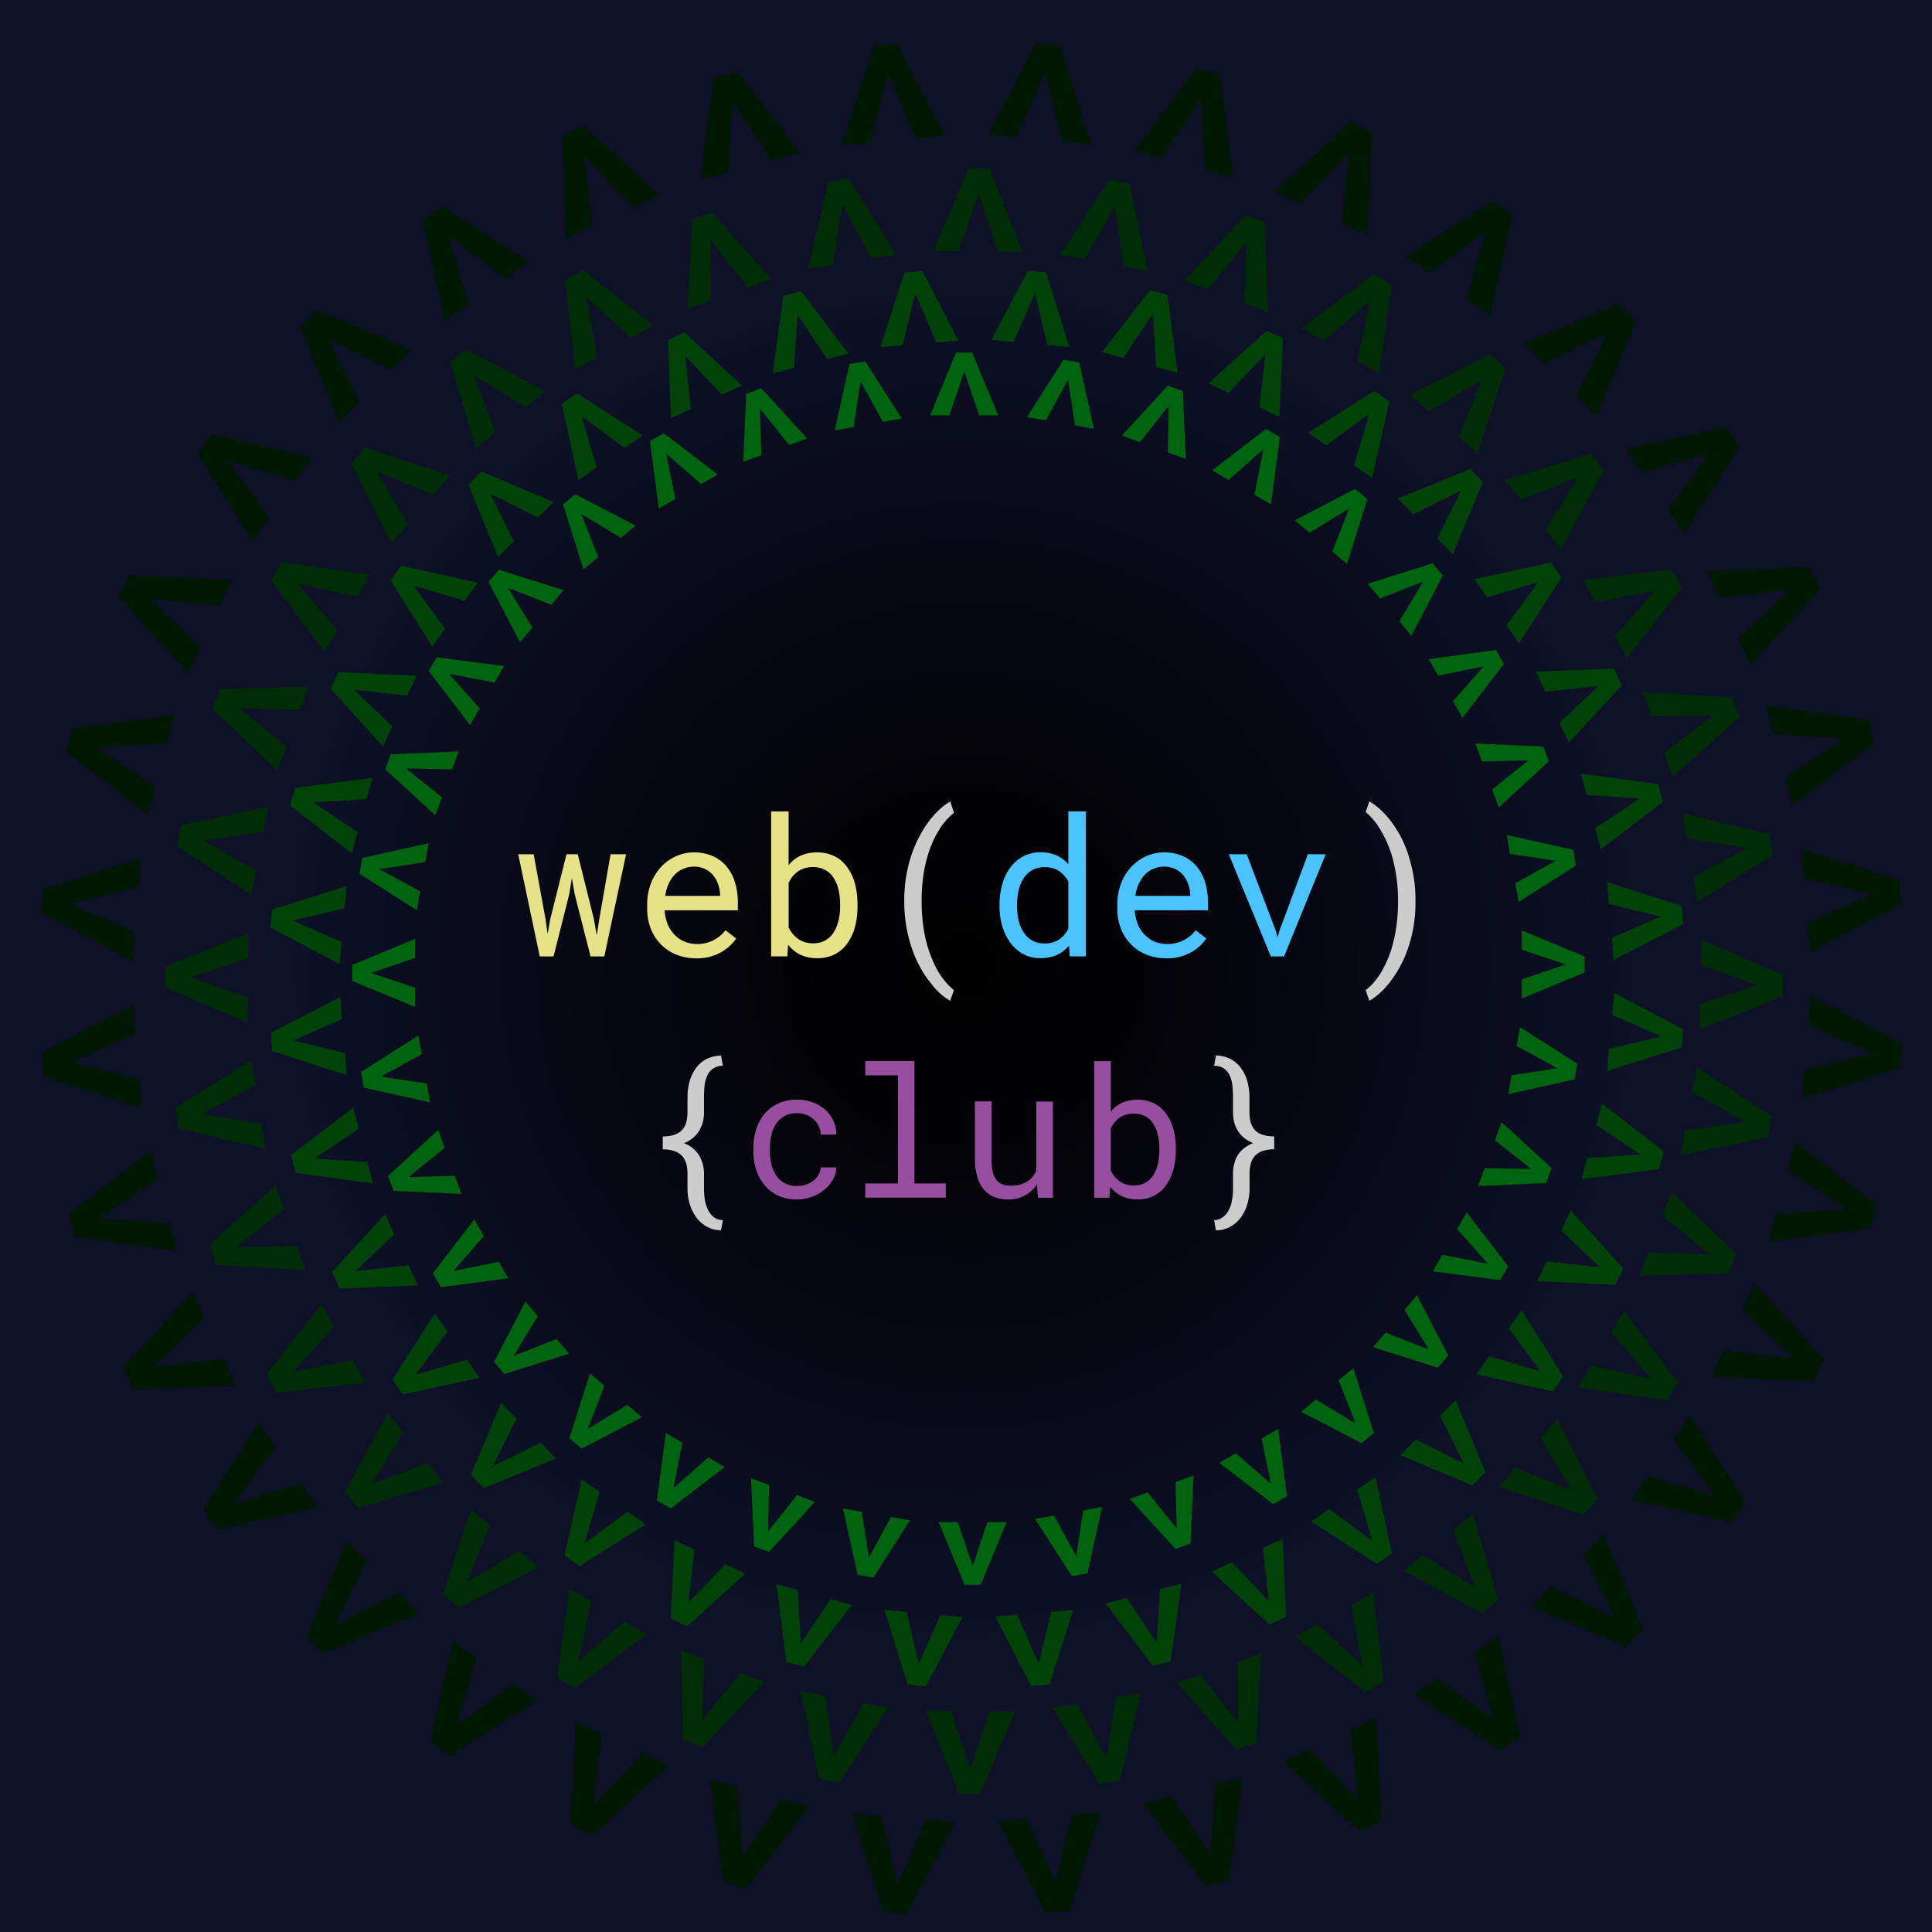 <svg xmlns="http://www.w3.org/2000/svg" xmlns:xlink="http://www.w3.org/1999/xlink" viewBox="0 0 700 700"><defs><style>.cls-1{fill:#0e1128;}.cls-2{fill:url(#radial-gradient);}.cls-3{fill:#e5e288;}.cls-4{fill:#ccc;}.cls-5{fill:#4ac3ff;}.cls-6{fill:#984ea0;}.cls-7{fill:#00630e;}.cls-8{fill:#014209;}.cls-9{fill:#002d05;}.cls-10{fill:#001902;}</style><radialGradient id="radial-gradient" cx="349" cy="350" r="250" gradientUnits="userSpaceOnUse"><stop offset="0"/><stop offset="0.35" stop-color="#04040a"/><stop offset="0.94" stop-color="#0d1025"/><stop offset="1" stop-color="#0e1128"/></radialGradient></defs><g id="Layer_1" data-name="Layer 1"><rect class="cls-1" width="700" height="700"/><circle class="cls-2" cx="349" cy="350" r="250"/><path class="cls-3" d="M187.76,309.52h5.6l4.31,23.58.75,5.3.93-5.3,5.91-23.58h4.07l5.87,23.58,1,5.81.92-5.81,4.1-23.58h5.61l-7.87,37h-5l-5.77-22.66-1-5.74-.92,5.74-5.71,22.66h-5Z"/><path class="cls-3" d="M245,345.85a16.18,16.18,0,0,1-5.59-3.73,16.84,16.84,0,0,1-3.62-5.67,19.16,19.16,0,0,1-1.3-7.14v-1.44a21.26,21.26,0,0,1,1.43-8,18.55,18.55,0,0,1,3.83-6,16.57,16.57,0,0,1,5.39-3.73,15.64,15.64,0,0,1,6.2-1.3,16.39,16.39,0,0,1,7,1.39,13.75,13.75,0,0,1,5,3.81,16.57,16.57,0,0,1,3,5.78,25.31,25.31,0,0,1,1,7.17v2.84H240.81v.24a16.34,16.34,0,0,0,1.08,4.75,11.66,11.66,0,0,0,2.31,3.62,10.75,10.75,0,0,0,3.62,2.64,11.35,11.35,0,0,0,4.68.95,12.9,12.9,0,0,0,6-1.36,13.1,13.1,0,0,0,4.37-3.63l3.86,3a16.34,16.34,0,0,1-5.52,5,17.53,17.53,0,0,1-9.07,2.17A18.7,18.7,0,0,1,245,345.85Zm2.72-31.12a9.76,9.76,0,0,0-3.08,2,12.23,12.23,0,0,0-2.31,3.34,16,16,0,0,0-1.31,4.52h19.89v-.3a11.86,11.86,0,0,0-.65-3.68,10.72,10.72,0,0,0-1.81-3.4,8.94,8.94,0,0,0-2.92-2.32,9.25,9.25,0,0,0-4.19-.89A9.38,9.38,0,0,0,247.72,314.73Z"/><path class="cls-3" d="M310.35,333.08a23.77,23.77,0,0,1-1,4.19,18.42,18.42,0,0,1-2.41,4.6,12.3,12.3,0,0,1-6.87,4.8,14.16,14.16,0,0,1-3.88.51,15.28,15.28,0,0,1-4.36-.58,11.85,11.85,0,0,1-3.53-1.67,13.67,13.67,0,0,1-1.44-1.2,12.78,12.78,0,0,1-1.3-1.43l-.31,4.2H279.4V294h6.33v19.48a12.23,12.23,0,0,1,3.79-3.18,12.62,12.62,0,0,1,3-1.09,15.9,15.9,0,0,1,3.55-.38,14.37,14.37,0,0,1,4.41.65,13.59,13.59,0,0,1,3.66,1.81,13,13,0,0,1,2.63,2.65,19.34,19.34,0,0,1,2.05,3.47,22.17,22.17,0,0,1,1.4,4.77,30.49,30.49,0,0,1,.48,5.52v.72A29.25,29.25,0,0,1,310.35,333.08Zm-6.18-8.78a19.9,19.9,0,0,0-.67-3.13,14.52,14.52,0,0,0-1.61-3.31,7.56,7.56,0,0,0-2.42-2.36,8.63,8.63,0,0,0-2.23-1,10.1,10.1,0,0,0-2.73-.34,9.91,9.91,0,0,0-3,.43,8.39,8.39,0,0,0-2.42,1.18,9.86,9.86,0,0,0-1.94,1.82,11.57,11.57,0,0,0-1.41,2.28v16.17a12.7,12.7,0,0,0,1.45,2.27,10.16,10.16,0,0,0,1.93,1.83,8.55,8.55,0,0,0,2.46,1.21,9.86,9.86,0,0,0,3,.43,9.62,9.62,0,0,0,2.87-.4,7.5,7.5,0,0,0,2.32-1.14,8.19,8.19,0,0,0,2.29-2.43,13.05,13.05,0,0,0,1.47-3.28,15.43,15.43,0,0,0,.65-2.94,24.26,24.26,0,0,0,.21-3.21v-.72A27.1,27.1,0,0,0,304.17,324.3Z"/><path class="cls-4" d="M328.4,317.11a50.21,50.21,0,0,1,2.07-8,43.42,43.42,0,0,1,3-6.7A39.5,39.5,0,0,1,337,297a30.8,30.8,0,0,1,3.73-4,21,21,0,0,1,3.58-2.63l1.34,4.17a18,18,0,0,0-2.21,2,27.47,27.47,0,0,0-2.17,2.59,36.21,36.21,0,0,0-3,5.21,38.82,38.82,0,0,0-2.39,6.55,49.43,49.43,0,0,0-1.43,7.08,61.69,61.69,0,0,0-.52,8.3v.48a62.79,62.79,0,0,0,.48,8,54.92,54.92,0,0,0,1.3,6.87,47.7,47.7,0,0,0,2,5.89,43.3,43.3,0,0,0,2.43,4.87,28.62,28.62,0,0,0,2.68,3.64,21.46,21.46,0,0,0,2.79,2.72l-1.34,3.86a21.23,21.23,0,0,1-3.6-2.61A28.54,28.54,0,0,1,337,355.9a39.57,39.57,0,0,1-3.58-5.38,41.48,41.48,0,0,1-2.95-6.72,49.42,49.42,0,0,1-2.07-8,52.68,52.68,0,0,1-.77-9.2v-.34A52.48,52.48,0,0,1,328.4,317.11Z"/><path class="cls-5" d="M363.23,320.1a17.9,17.9,0,0,1,3-6,13.59,13.59,0,0,1,4.65-3.89,13.14,13.14,0,0,1,6.12-1.41,14,14,0,0,1,5.79,1.12,12.14,12.14,0,0,1,4.29,3.22V294h6.32v52.5h-5.81l-.27-3.9A12,12,0,0,1,382.9,346a14.28,14.28,0,0,1-6,1.16,12.74,12.74,0,0,1-6.07-1.43,14,14,0,0,1-4.63-4,18.81,18.81,0,0,1-3-6,24.88,24.88,0,0,1-1.06-7.4v-.72A26.11,26.11,0,0,1,363.23,320.1Zm5.86,13.45a13.27,13.27,0,0,0,1.81,4.27,8.58,8.58,0,0,0,7.59,4,9,9,0,0,0,5.26-1.44,10.18,10.18,0,0,0,3.32-3.86V319.36a10.76,10.76,0,0,0-3.32-3.71,8.85,8.85,0,0,0-5.19-1.45,8.65,8.65,0,0,0-7.66,4,13.7,13.7,0,0,0-1.81,4.33,22,22,0,0,0-.58,5.14v.72A21.86,21.86,0,0,0,369.09,333.55Z"/><path class="cls-5" d="M415.34,345.85a16.18,16.18,0,0,1-5.59-3.73,17,17,0,0,1-3.63-5.67,19.36,19.36,0,0,1-1.29-7.14v-1.44a21.06,21.06,0,0,1,1.43-8,18.38,18.38,0,0,1,3.83-6,16.64,16.64,0,0,1,5.38-3.73,15.72,15.72,0,0,1,6.21-1.3,16.42,16.42,0,0,1,7,1.39,13.75,13.75,0,0,1,5,3.81,16.57,16.57,0,0,1,3,5.78,25.31,25.31,0,0,1,1,7.17v2.84H411.15v.24a16.34,16.34,0,0,0,1.08,4.75,11.46,11.46,0,0,0,2.3,3.62,10.79,10.79,0,0,0,3.63,2.64,11.35,11.35,0,0,0,4.68.95,12.86,12.86,0,0,0,6-1.36,13,13,0,0,0,4.38-3.63l3.86,3a16.34,16.34,0,0,1-5.52,5,17.53,17.53,0,0,1-9.07,2.17A18.7,18.7,0,0,1,415.34,345.85Zm2.71-31.12a9.72,9.72,0,0,0-3.07,2,12.23,12.23,0,0,0-2.31,3.34,15.65,15.65,0,0,0-1.32,4.52h19.9v-.3a11.86,11.86,0,0,0-.65-3.68,10.93,10.93,0,0,0-1.81-3.4,8.87,8.87,0,0,0-2.93-2.32,9.2,9.2,0,0,0-4.18-.89A9.43,9.43,0,0,0,418.05,314.73Z"/><path class="cls-5" d="M445.22,309.52h6.49l10.6,27.89.58,2.29.61-2.29,10.36-27.89h6.46l-15.07,37h-4.82Z"/><path class="cls-4" d="M512.13,335.84a51.6,51.6,0,0,1-2.07,8,44.31,44.31,0,0,1-3,6.72,42.49,42.49,0,0,1-3.54,5.38,29.9,29.9,0,0,1-3.78,4.05,21.23,21.23,0,0,1-3.6,2.61l-1.34-3.86a18.6,18.6,0,0,0,2.91-2.73,28.45,28.45,0,0,0,2.8-3.86,49.93,49.93,0,0,0,2.45-5,37.62,37.62,0,0,0,1.93-6.1,53.37,53.37,0,0,0,1.21-6.65,65.47,65.47,0,0,0,.43-7.64v-.48a56.09,56.09,0,0,0-.57-8.37,62.84,62.84,0,0,0-1.24-6.39,40.46,40.46,0,0,0-5.27-12,24.45,24.45,0,0,0-2.32-3.06,21.63,21.63,0,0,0-2.33-2.23l1.34-3.87a22.36,22.36,0,0,1,3.62,2.63,30.24,30.24,0,0,1,3.76,4,43.26,43.26,0,0,1,3.59,5.4,40.31,40.31,0,0,1,2.94,6.7,56.35,56.35,0,0,1,2,7.77,49.86,49.86,0,0,1,.8,9.42v.34A52.71,52.71,0,0,1,512.13,335.84Z"/><path class="cls-4" d="M255.82,444.28a11.92,11.92,0,0,1-3.8-3.58,16,16,0,0,1-2.19-4.75,18.89,18.89,0,0,1-.74-5.21V425.3c0-3.1-.74-5.34-2.21-6.74s-3.72-2.1-6.75-2.13v-4.67q4.55,0,6.75-2.08t2.21-6.75v-5.48a21.67,21.67,0,0,1,.69-5.33,14.66,14.66,0,0,1,2.21-4.88,11,11,0,0,1,3.7-3.37,11.74,11.74,0,0,1,5.55-1.4l.67,3.7a5.89,5.89,0,0,0-5.73,3.71,11.53,11.53,0,0,0-.91,3.61c-.12,1.33-.19,2.65-.19,4v5.48a12.71,12.71,0,0,1-1.79,6.78,11.08,11.08,0,0,1-5.52,4.44,10.87,10.87,0,0,1,5.51,4.39,13,13,0,0,1,1.8,6.76v5.44a25.23,25.23,0,0,0,.32,4,12.09,12.09,0,0,0,1.13,3.56,7.42,7.42,0,0,0,2.08,2.65,5.48,5.48,0,0,0,3.3,1.09l-.67,3.71A11.24,11.24,0,0,1,255.82,444.28Z"/><path class="cls-6" d="M291.94,429.23a9.2,9.2,0,0,0,2.72-1.45,7.14,7.14,0,0,0,1.92-2.15,5.48,5.48,0,0,0,.76-2.69H303a9.31,9.31,0,0,1-1.21,4.44,12.81,12.81,0,0,1-3.14,3.69,16.06,16.06,0,0,1-4.51,2.56,15.18,15.18,0,0,1-5.32.95,15.85,15.85,0,0,1-6.93-1.42,14.11,14.11,0,0,1-4.93-3.83,16.27,16.27,0,0,1-3-5.53,21.92,21.92,0,0,1-1-6.62v-1.36a21.89,21.89,0,0,1,1-6.6,16.5,16.5,0,0,1,3-5.58,14.15,14.15,0,0,1,4.93-3.8,15.85,15.85,0,0,1,6.93-1.42,16.07,16.07,0,0,1,5.69,1,14.52,14.52,0,0,1,4.49,2.66,12.19,12.19,0,0,1,2.93,4,11.76,11.76,0,0,1,1.07,5h-5.64a7.27,7.27,0,0,0-.69-3,8.19,8.19,0,0,0-1.79-2.46,8.4,8.4,0,0,0-2.69-1.68,9.17,9.17,0,0,0-3.37-.61,8.66,8.66,0,0,0-7.7,4,12.3,12.3,0,0,0-1.66,4,20,20,0,0,0-.5,4.48v1.36a20.27,20.27,0,0,0,.5,4.52,11.9,11.9,0,0,0,1.66,4,8.65,8.65,0,0,0,3,2.91,9.12,9.12,0,0,0,4.69,1.11A9.88,9.88,0,0,0,291.94,429.23Z"/><path class="cls-6" d="M331.31,384.43v44.35h11.38v5.15h-29.2v-5.15h11.86V389.62H313.49v-5.19Z"/><path class="cls-6" d="M375.71,429.13a12,12,0,0,1-10.38,5.45,13.73,13.73,0,0,1-5-.86,9.42,9.42,0,0,1-3.8-2.65,12.5,12.5,0,0,1-2.43-4.6,22.87,22.87,0,0,1-.86-6.68V399.06h6v20.79a20,20,0,0,0,.46,4.71,7.33,7.33,0,0,0,1.35,3,4.8,4.8,0,0,0,2.21,1.58,9.21,9.21,0,0,0,3,.45,12.37,12.37,0,0,0,3.58-.47,9,9,0,0,0,2.74-1.3,7.67,7.67,0,0,0,1.69-1.63,10.19,10.19,0,0,0,1.21-2.08v-25h6v34.87h-5.41Z"/><path class="cls-6" d="M425.67,421.29a22.26,22.26,0,0,1-1,3.94,17.35,17.35,0,0,1-2.27,4.34,12.54,12.54,0,0,1-3.37,3.17,12.41,12.41,0,0,1-3.11,1.35,13,13,0,0,1-3.66.49,14.34,14.34,0,0,1-4.11-.55,11.25,11.25,0,0,1-3.33-1.58,12.16,12.16,0,0,1-1.36-1.13,11.34,11.34,0,0,1-1.22-1.35l-.29,4h-5.48v-49.5h6V402.8a12.49,12.49,0,0,1,1.64-1.69,11.33,11.33,0,0,1,1.94-1.3,11.47,11.47,0,0,1,2.83-1,15.47,15.47,0,0,1,3.36-.35,13.38,13.38,0,0,1,4.15.61,12.64,12.64,0,0,1,3.45,1.71,12,12,0,0,1,2.48,2.5,18.69,18.69,0,0,1,1.94,3.27,20.88,20.88,0,0,1,1.32,4.49,29,29,0,0,1,.45,5.21v.68A27.34,27.34,0,0,1,425.67,421.29ZM419.84,413a19,19,0,0,0-.63-2.95,13.48,13.48,0,0,0-1.52-3.12,7,7,0,0,0-2.28-2.23,8.64,8.64,0,0,0-2.1-.9,9.8,9.8,0,0,0-2.58-.32,9.4,9.4,0,0,0-2.83.4,8.26,8.26,0,0,0-2.29,1.11,9.06,9.06,0,0,0-1.82,1.73,10.7,10.7,0,0,0-1.34,2.14V424.1a11.9,11.9,0,0,0,1.37,2.15,9.28,9.28,0,0,0,1.82,1.72,8,8,0,0,0,2.32,1.15,9.79,9.79,0,0,0,2.84.4,9.13,9.13,0,0,0,2.7-.37,7.4,7.4,0,0,0,2.2-1.08,7.88,7.88,0,0,0,2.16-2.29,12.41,12.41,0,0,0,1.38-3.09,15.59,15.59,0,0,0,.61-2.77,23.25,23.25,0,0,0,.2-3v-.68A24,24,0,0,0,419.84,413Z"/><path class="cls-4" d="M443.16,440.93a7.66,7.66,0,0,0,2.13-2.65,12.69,12.69,0,0,0,1.11-3.56,23.08,23.08,0,0,0,.34-4V425.3a14,14,0,0,1,.76-4.71,9.82,9.82,0,0,1,2.33-3.74,11.29,11.29,0,0,1,1.89-1.51,14.22,14.22,0,0,1,2.3-1.19,13.93,13.93,0,0,1-2.37-1.23,10.64,10.64,0,0,1-4.17-5.33,14.27,14.27,0,0,1-.74-4.66v-5.48a37.81,37.81,0,0,0-.21-4,12.41,12.41,0,0,0-.89-3.61,6.68,6.68,0,0,0-2.06-2.61,6.23,6.23,0,0,0-3.67-1.1l.64-3.7a11.73,11.73,0,0,1,5.37,1.32,11.29,11.29,0,0,1,3.69,3.19,14.74,14.74,0,0,1,2.37,5,21.78,21.78,0,0,1,.72,5.48v5.48a14.32,14.32,0,0,0,.37,3.4,7.8,7.8,0,0,0,1.11,2.53,6.07,6.07,0,0,0,2.95,2.21,13.24,13.24,0,0,0,4.53.69v4.67a14.51,14.51,0,0,0-4,.57,6.5,6.5,0,0,0-2.82,1.66,6.69,6.69,0,0,0-1.58,2.74,12.83,12.83,0,0,0-.52,3.9v5.44A19.63,19.63,0,0,1,452,436a15.42,15.42,0,0,1-2.19,4.78,12.64,12.64,0,0,1-3.8,3.55,10.77,10.77,0,0,1-5.45,1.45l-.67-3.71A5.49,5.49,0,0,0,443.16,440.93Z"/></g><g id="Layer_4" data-name="Layer 4"><path class="cls-7" d="M350,136.4l-.64-1.75-.62,1.75L344,150.49h-7l9.44-22.76h5.78l9.44,22.76h-6.95Z"/><path class="cls-7" d="M312.71,139.81l-.93-1.61-.31,1.83-2.18,14.7-6.87,1.21,5.35-24.05,5.69-1,13.25,20.77-6.84,1.21Z"/><path class="cls-7" d="M276.63,149.65l-1.21-1.42,0,1.85.4,14.85-6.55,2.38,1.09-24.61,5.43-2,16.65,18.16-6.52,2.37Z"/><path class="cls-7" d="M242.79,165.6l-1.43-1.19.34,1.82,3,14.55-6,3.49-3.21-24.43,5-2.89,19.55,15-6,3.47Z"/><path class="cls-7" d="M212.24,187.18l-1.61-.92.65,1.73,5.45,13.82-5.34,4.48L204,182.79l4.43-3.72,21.85,11.37L225,194.9Z"/><path class="cls-7" d="M185.91,213.74l-1.76-.63.95,1.6,7.77,12.66-4.48,5.34L177,210.85l3.72-4.43,23.5,7.4-4.47,5.32Z"/><path class="cls-7" d="M164.58,244.47l-1.83-.31,1.2,1.4,9.85,11.12-3.48,6-15-19.55,2.89-5,24.43,3.21-3.48,6Z"/><path class="cls-7" d="M148.92,278.44h-1.87l1.44,1.17,11.63,9.24-2.39,6.55-18.15-16.65,2-5.43,24.61-1.09-2.38,6.53Z"/><path class="cls-7" d="M139.39,314.61l-1.83.33,1.61.91,13.06,7.08L151,329.79l-20.77-13.24,1-5.7,24.05-5.34-1.21,6.84Z"/><path class="cls-7" d="M136.29,351.89l-1.75.64,1.75.62,14.09,4.7v7l-22.76-9.44V349.6l22.76-9.44v6.94Z"/><path class="cls-7" d="M139.7,389.13l-1.61.94,1.83.31,14.69,2.18,1.21,6.86-24-5.34-1-5.69,20.77-13.25,1.21,6.84Z"/><path class="cls-7" d="M149.54,425.22l-1.43,1.21,1.86,0,14.85-.4,2.38,6.55-24.61-1.09-2-5.43,18.16-16.65,2.37,6.52Z"/><path class="cls-7" d="M165.49,459.06l-1.19,1.43,1.82-.34,14.55-3,3.49,6-24.43,3.21-2.89-5,15-19.55,3.47,6Z"/><path class="cls-7" d="M187.07,489.61l-.92,1.61,1.73-.65,13.82-5.45,4.48,5.34-23.5,7.39L179,493.42l11.37-21.85,4.46,5.32Z"/><path class="cls-7" d="M213.63,515.94,213,517.7l1.6-1L227.26,509l5.34,4.48-21.86,11.37-4.43-3.72,7.4-23.5,5.32,4.47Z"/><path class="cls-7" d="M244.36,537.27l-.31,1.83,1.4-1.2,11.12-9.85,6,3.48-19.55,15-5-2.89,3.2-24.43,6,3.47Z"/><path class="cls-7" d="M278.33,552.93v1.86l1.17-1.43,9.24-11.63,6.55,2.39-16.65,18.15-5.43-2-1.09-24.61,6.53,2.38Z"/><path class="cls-7" d="M314.5,562.46l.33,1.83.91-1.61,7.08-13.06,6.86,1.21L316.44,571.6l-5.7-1-5.34-24.05,6.84,1.2Z"/><path class="cls-7" d="M351.78,565.56l.64,1.75.62-1.75,4.7-14.09h7l-9.44,22.76h-5.78l-9.44-22.76H347Z"/><path class="cls-7" d="M389,562.14l.94,1.62.31-1.83,2.18-14.7,6.86-1.21L394,570.07l-5.69,1L375,550.31l6.84-1.21Z"/><path class="cls-7" d="M425.11,552.31l1.21,1.42,0-1.85L425.9,537l6.55-2.38-1.09,24.61-5.43,2-16.65-18.16,6.52-2.37Z"/><path class="cls-7" d="M459,536.36l1.43,1.19-.34-1.82-3-14.55,6-3.49,3.21,24.43-5,2.89-19.55-15,6-3.47Z"/><path class="cls-7" d="M489.5,514.78l1.61.92-.65-1.73L485,500.15l5.34-4.48,7.39,23.5-4.43,3.71-21.85-11.36,5.32-4.46Z"/><path class="cls-7" d="M515.83,488.22l1.75.63-.94-1.6-7.77-12.66,4.48-5.34,11.37,21.86L521,495.54l-23.5-7.4,4.47-5.32Z"/><path class="cls-7" d="M537.16,457.49l1.83.31-1.2-1.41-9.85-11.11,3.48-6,15,19.55-2.89,5-24.43-3.21,3.47-6Z"/><path class="cls-7" d="M552.82,423.52h1.86l-1.43-1.17-11.63-9.25,2.38-6.54,18.16,16.65-2,5.43-24.61,1.09,2.38-6.53Z"/><path class="cls-7" d="M562.35,387.35l1.83-.33-1.61-.91L549.51,379l1.21-6.86,20.77,13.24-1,5.7-24,5.34,1.2-6.84Z"/><path class="cls-7" d="M565.45,350.07l1.75-.64-1.75-.62-14.09-4.7v-7l22.76,9.44v5.78l-22.76,9.44v-6.95Z"/><path class="cls-7" d="M562,312.82l1.61-.93-1.82-.31-14.7-2.18-1.21-6.86L570,307.88l1,5.69-20.77,13.25L549,320Z"/><path class="cls-7" d="M552.2,276.74l1.42-1.21-1.85,0-14.85.4-2.38-6.55,24.61,1.09,2,5.43L543,292.57l-2.37-6.52Z"/><path class="cls-7" d="M536.25,242.9l1.19-1.43-1.82.34-14.55,3-3.49-6L542,235.54l2.9,5-15,19.55-3.47-6Z"/><path class="cls-7" d="M514.67,212.35l.92-1.61-1.73.65L500,216.84l-4.48-5.34,23.5-7.39,3.71,4.43-11.36,21.85L507,225.07Z"/><path class="cls-7" d="M488.11,186l.63-1.76-1.6,1L474.48,193l-5.34-4.48L491,177.13l4.43,3.72-7.4,23.5-5.32-4.47Z"/><path class="cls-7" d="M457.37,164.69l.32-1.83-1.41,1.2-11.12,9.85-6-3.48,19.55-15,5,2.89-3.21,24.43-6-3.48Z"/><path class="cls-7" d="M423.41,149v-1.87l-1.18,1.44L413,160.23l-6.54-2.39,16.65-18.15,5.43,2,1.09,24.61-6.53-2.38Z"/><path class="cls-7" d="M387.24,139.5l-.33-1.83-.91,1.61-7.08,13.06-6.86-1.21,13.24-20.77,5.7,1,5.34,24-6.84-1.2Z"/><path class="cls-8" d="M375.52,108.37,375,106.3l-.89,1.94L367.2,123.9l-8-.73,13.2-25.1,6.62.61,8.4,27.08L379.5,125Z"/><path class="cls-8" d="M332.53,108.38l-.91-1.95-.54,2.07L327,125.11l-8,.67,8.65-27,6.62-.56,13,25.21-8,.67Z"/><path class="cls-8" d="M290.19,115.86,289,114.1l-.17,2.13-1.11,17.07-7.74,2,3.83-28.1,6.43-1.7,17.14,22.57-7.71,2Z"/><path class="cls-8" d="M249.79,130.59l-1.51-1.51.2,2.12,1.86,17-7.27,3.36L242,123.22l6-2.79,20.8,19.24L261.56,143Z"/><path class="cls-8" d="M212.56,152.13l-1.76-1.23.57,2.06,4.78,16.42L209.57,174l-6-27.72,5.46-3.79,23.82,15.32-6.56,4.56Z"/><path class="cls-8" d="M179.62,179.82l-1.94-.9.91,1.93,7.56,15.33-5.69,5.65-10.71-26.26,4.73-4.69,26.11,11-5.67,5.63Z"/><path class="cls-8" d="M152,212.82l-2.07-.56,1.23,1.75,10.1,13.78-4.62,6.56-15.09-24,3.83-5.44L173,211.16l-4.61,6.52Z"/><path class="cls-8" d="M130.47,250.13l-2.13-.19,1.52,1.5,12.33,11.82-3.41,7.25-19-21,2.84-6,28.28,1.34-3.41,7.23Z"/><path class="cls-8" d="M115.76,290.6l-2.13.19,1.75,1.21,14.2,9.49-2.11,7.74L105.1,291.87l1.75-6.43,28.08-3.6-2.1,7.71Z"/><path class="cls-8" d="M108.28,333l-2.06.55,1.93.9,15.63,6.87-.73,8L98,336.12l.61-6.63,27-8.43-.73,8Z"/><path class="cls-8" d="M108.27,376.09l-1.94.91,2.06.54,16.59,4,.66,8-27-8.66-.55-6.63,25.17-13,.66,8Z"/><path class="cls-8" d="M115.73,418.51,114,419.74l2.12.17,17,1.11,2,7.76-28-3.83-1.69-6.44L128,401.32l2,7.73Z"/><path class="cls-8" d="M130.42,459l-1.52,1.52,2.12-.2,17-1.87,3.35,7.28-28.28,1.11-2.79-6.05,19.21-20.84,3.34,7.26Z"/><path class="cls-8" d="M151.9,496.28,150.67,498l2.06-.56,16.38-4.8,4.57,6.59-27.67,6-3.79-5.47,15.31-23.87,4.55,6.57Z"/><path class="cls-8" d="M179.52,529.28l-.9,1.94,1.92-.91,15.31-7.58,5.64,5.7-26.21,10.73-4.68-4.73,10.94-26.16,5.62,5.67Z"/><path class="cls-8" d="M212.45,557l-.56,2.07,1.74-1.23,13.76-10.13,6.54,4.63-24,15.13-5.43-3.84,6.24-27.67,6.52,4.61Z"/><path class="cls-8" d="M249.67,578.49l-.19,2.14,1.5-1.52,11.8-12.36,7.24,3.42-21,19.07-6-2.84,1.35-28.34,7.22,3.41Z"/><path class="cls-8" d="M290.06,593.22l.19,2.14,1.21-1.76,9.48-14.23,7.72,2.11-17.34,22.43-6.42-1.75L281.32,574l7.7,2.1Z"/><path class="cls-8" d="M332.4,600.7l.55,2.07.89-1.94,6.87-15.66,8,.73L335.48,611l-6.62-.61-8.4-27.08,8,.73Z"/><path class="cls-8" d="M375.38,600.69l.91,1.95.54-2.07L380.88,584l8-.66-8.65,27-6.62.55-13-25.2,7.95-.67Z"/><path class="cls-8" d="M417.72,593.21,419,595l.17-2.13,1.11-17.07,7.74-2-3.83,28.1-6.43,1.7L400.57,581l7.71-2Z"/><path class="cls-8" d="M458.12,578.47l1.51,1.52-.2-2.12-1.86-17,7.27-3.36,1.1,28.35-6,2.79L439.1,569.4l7.25-3.35Z"/><path class="cls-8" d="M495.35,556.93l1.76,1.24-.57-2.06-4.78-16.42,6.58-4.58,6,27.72-5.46,3.8L475.05,551.3l6.56-4.55Z"/><path class="cls-8" d="M528.29,529.24l1.94.91-.91-1.93-7.56-15.33,5.69-5.65,10.71,26.25-4.73,4.69-26.11-10.95L513,521.6Z"/><path class="cls-8" d="M555.93,496.25l2.07.55-1.23-1.74-10.1-13.78,4.62-6.56,15.09,24-3.83,5.44-27.62-6.24,4.61-6.53Z"/><path class="cls-8" d="M577.44,458.94l2.13.19-1.52-1.5-12.33-11.82,3.41-7.26,19,21-2.84,6L557,464.24l3.41-7.23Z"/><path class="cls-8" d="M592.15,418.47l2.13-.19-1.75-1.21-14.2-9.5,2.11-7.74,22.37,17.37-1.75,6.43L573,427.23l2.1-7.72Z"/><path class="cls-8" d="M599.63,376.05l2.06-.56-1.93-.89-15.63-6.87.73-8,25,13.21-.61,6.63-27,8.43.73-8Z"/><path class="cls-8" d="M599.64,333l1.94-.9-2.06-.54-16.59-4-.66-8,27,8.65.55,6.64-25.17,13-.65-8Z"/><path class="cls-8" d="M592.18,290.56l1.76-1.23-2.12-.18-17-1.1-2-7.76,28,3.83,1.69,6.44L580,307.75l-2-7.73Z"/><path class="cls-8" d="M577.49,250.08l1.52-1.51-2.12.2-17,1.87-3.35-7.28,28.28-1.11,2.79,6.05-19.21,20.84-3.34-7.26Z"/><path class="cls-8" d="M556,212.78l1.23-1.75-2.06.56-16.38,4.8-4.57-6.59,27.67-6,3.79,5.47-15.31,23.86-4.55-6.56Z"/><path class="cls-8" d="M528.39,179.79l.9-1.94-1.92.91-15.31,7.58-5.64-5.7,26.21-10.73,4.68,4.73L526.37,200.8l-5.62-5.68Z"/><path class="cls-8" d="M495.46,152.11,496,150l-1.74,1.23L480.52,161.4,474,156.77l23.95-15.14,5.43,3.85-6.24,27.67-6.52-4.61Z"/><path class="cls-8" d="M458.24,130.57l.19-2.13-1.5,1.52-11.8,12.36-7.24-3.42,21-19.07,6,2.84L463.52,151l-7.22-3.41Z"/><path class="cls-8" d="M417.85,115.85l-.19-2.14-1.21,1.76L407,129.7l-7.72-2.11,17.34-22.43,6.42,1.75,3.58,28.14-7.7-2.1Z"/><path class="cls-9" d="M306.45,76.39l-1.2-2.14-.43,2.41L301.71,96l-9,1.49,7.41-31.63,7.5-1.23,17,27.6-9,1.48Z"/><path class="cls-9" d="M258.94,88.78l-1.56-1.89v2.44l.27,19.59L249,112l1.83-32.44L258,77l21.54,24.21-8.6,3Z"/><path class="cls-9" d="M214.28,109.28l-1.86-1.6.42,2.41,3.65,19.25-8,4.49-3.8-32.26,6.62-3.73,25.4,20.08-8,4.48Z"/><path class="cls-9" d="M173.84,137.26,171.73,136l.83,2.3,6.92,18.31-7.08,5.82-9.31-31.11L169,126.5l28.49,15.34-7,5.8Z"/><path class="cls-9" d="M138.84,171.86l-2.29-.86,1.21,2.12,10,16.82-6,7-14.54-29,5-5.79,30.7,10.14-5.94,6.94Z"/><path class="cls-9" d="M110.34,212.05l-2.4-.45,1.56,1.88,12.74,14.82-4.68,7.9-19.33-26,3.87-6.56,32,4.62-4.66,7.87Z"/><path class="cls-9" d="M89.22,256.6l-2.44,0,1.86,1.58,15.1,12.37-3.23,8.6L77,256.87l2.68-7.14,32.31-1-3.22,8.56Z"/><path class="cls-9" d="M76.12,304.15l-2.41.4,2.1,1.23,17,9.55-1.7,9-27-17.8,1.42-7.5,31.64-6.66-1.7,9Z"/><path class="cls-9" d="M71.43,353.26l-2.31.82,2.29.84,18.4,6.43-.11,9.19L60,357.73l.1-7.63,30-12.08L90,347.18Z"/><path class="cls-9" d="M75.29,402.44l-2.13,1.21,2.4.43L94.8,407.2l1.47,9.07-31.46-7.43-1.22-7.53,27.47-17.14,1.47,9Z"/><path class="cls-9" d="M87.59,450.19l-1.88,1.56h2.43l19.49-.29,3,8.68-32.28-1.83-2.5-7.2L100,429.45l3,8.65Z"/><path class="cls-9" d="M108,495.07l-1.59,1.87,2.4-.42,19.14-3.69,4.47,8-32.1,3.83L96.57,498l20-25.54,4.46,8Z"/><path class="cls-9" d="M135.77,535.7l-1.24,2.12,2.29-.83L155,530l5.78,7.11-30.95,9.38-4.8-5.9L140.34,512l5.77,7.08Z"/><path class="cls-9" d="M170.18,570.86l-.86,2.3,2.11-1.21,16.75-10.05,6.92,6-28.86,14.63-5.75-5,10.1-30.87,6.9,6Z"/><path class="cls-9" d="M210.15,599.48l-.45,2.41,1.87-1.56,14.75-12.81,7.86,4.69-25.9,19.45-6.52-3.89,4.61-32.16,7.83,4.67Z"/><path class="cls-9" d="M254.46,620.68l0,2.46,1.57-1.87,12.32-15.19,8.55,3.25L254.72,633l-7.1-2.69-1-32.48,8.52,3.24Z"/><path class="cls-9" d="M301.76,633.83l.4,2.42,1.22-2.11L312.89,617l9,1.7-17.72,27.18-7.46-1.41-6.61-31.8,8.95,1.7Z"/><path class="cls-9" d="M350.62,638.52l.81,2.31.84-2.29L358.68,620l9.14.11L355.06,650l-7.59-.09-12-30.16,9.11.11Z"/><path class="cls-9" d="M399.55,634.61l1.2,2.14.43-2.41L404.29,615l9-1.49-7.41,31.63-7.5,1.23-17-27.6,9-1.48Z"/><path class="cls-9" d="M447.06,622.22l1.56,1.89v-2.44l-.27-19.59,8.63-3-1.83,32.44L448,634l-21.54-24.21,8.6-3Z"/><path class="cls-9" d="M491.72,601.72l1.86,1.6-.42-2.41-3.65-19.25,8-4.49,3.8,32.26-6.62,3.73-25.4-20.08,7.95-4.48Z"/><path class="cls-9" d="M532.16,573.74l2.11,1.25-.83-2.3-6.92-18.31,7.08-5.82,9.31,31.11L537,584.5l-28.49-15.34,7.05-5.8Z"/><path class="cls-9" d="M567.16,539.14l2.29.86-1.21-2.12-10-16.82,6-7,14.54,29-4.95,5.79-30.7-10.14,5.94-6.94Z"/><path class="cls-9" d="M595.66,499l2.4.45-1.56-1.88L583.76,482.7l4.68-7.9,19.33,26-3.87,6.56-32-4.62,4.66-7.87Z"/><path class="cls-9" d="M616.78,454.4l2.44,0-1.86-1.58-15.1-12.37,3.23-8.6L629,454.13l-2.68,7.14-32.31,1,3.22-8.56Z"/><path class="cls-9" d="M629.88,406.85l2.41-.4-2.1-1.23-17-9.55,1.7-9,27,17.8-1.42,7.5-31.64,6.66,1.7-9Z"/><path class="cls-9" d="M634.57,357.74l2.31-.82-2.29-.84-18.4-6.43.11-9.19L646,353.27l-.1,7.63-30,12.08.12-9.16Z"/><path class="cls-9" d="M630.71,308.56l2.13-1.21-2.4-.43L611.2,303.8l-1.47-9.07,31.46,7.43,1.22,7.53-27.47,17.14-1.47-9Z"/><path class="cls-9" d="M618.41,260.81l1.88-1.56h-2.43l-19.49.29-3-8.68,32.28,1.83,2.5,7.2L606,281.55l-3-8.65Z"/><path class="cls-9" d="M598,215.93l1.59-1.87-2.4.42-19.14,3.69-4.47-8,32.1-3.83,3.71,6.65-20,25.54-4.46-8Z"/><path class="cls-9" d="M570.23,175.3l1.24-2.12-2.29.83L551,181l-5.78-7.11,31-9.38,4.8,5.9L565.66,199,559.89,192Z"/><path class="cls-9" d="M535.82,140.14l.86-2.3-2.11,1.21-16.75,10-6.92-6,28.86-14.63,5.75,5-10.1,30.87-6.9-6Z"/><path class="cls-9" d="M495.85,111.52l.45-2.41-1.87,1.56-14.75,12.81-7.86-4.69,25.9-19.45,6.52,3.89-4.61,32.16-7.83-4.67Z"/><path class="cls-9" d="M451.54,90.32l0-2.46L450,89.73l-12.32,15.19-8.55-3.25L451.28,78l7.1,2.69,1,32.48-8.52-3.24Z"/><path class="cls-9" d="M404.24,77.17l-.4-2.42-1.22,2.11L393.11,94l-9-1.7,17.72-27.18,7.46,1.41,6.61,31.8L407,96.6Z"/><path class="cls-9" d="M355.38,72.48l-.81-2.31-.84,2.29L347.32,91l-9.14-.11L350.94,61l7.59.09,12,30.16-9.11-.11Z"/><path class="cls-10" d="M267.08,39.32,265.46,37l-.22,2.81-1.39,22.56-10.19,2.72L258.59,28l8.47-2.27,22.66,29.77-10.15,2.72Z"/><path class="cls-10" d="M213.93,58.9l-2-2,.27,2.81,2.52,22.46-9.56,4.46-1.55-37.45,7.94-3.7L239,70.84l-9.53,4.45Z"/><path class="cls-10" d="M165,87.47l-2.31-1.62.75,2.72,6.36,21.68-8.65,6.06-8-36.61,7.19-5,31.42,20.19-8.62,6Z"/><path class="cls-10" d="M121.69,124.15l-2.55-1.2,1.2,2.55,10,20.24-7.47,7.48-14.2-34.66,6.2-6.21,34.43,14.4-7.44,7.45Z"/><path class="cls-10" d="M85.42,167.83l-2.73-.73,1.63,2.3,13.36,18.18-6.07,8.67-20-31.65,5-7.2,36.39,8.17-6,8.64Z"/><path class="cls-10" d="M57.24,217.18l-2.81-.24,2,2,16.29,15.58-4.47,9.6L43.11,216.4l3.72-8,37.25,1.7-4.46,9.56Z"/><path class="cls-10" d="M38,270.7l-2.81.25,2.31,1.6,18.74,12.5-2.75,10.24L24,272.4l2.28-8.5,37-4.83-2.74,10.2Z"/><path class="cls-10" d="M28.33,326.77l-2.72.74,2.55,1.17,20.62,9-.94,10.56-33-17.39.78-8.76,35.57-11.22-.93,10.52Z"/><path class="cls-10" d="M28.49,383.68l-2.56,1.2,2.72.71,21.86,5.31.9,10.56L15.87,390.11l-.75-8.77,33.09-17.26.9,10.53Z"/><path class="cls-10" d="M38.47,439.71l-2.31,1.63,2.8.22L61.4,443l2.71,10.25-36.95-5-2.26-8.51L54.51,417l2.7,10.21Z"/><path class="cls-10" d="M58,493.14l-2,2,2.79-.27,22.34-2.52L85.57,502l-37.26,1.55-3.69-8,25.22-27.59,4.43,9.58Z"/><path class="cls-10" d="M86.42,542.37l-1.61,2.32,2.7-.75,21.57-6.39,6,8.7-36.42,8-5-7.22,20.07-31.58,6,8.67Z"/><path class="cls-10" d="M122.93,585.88l-1.19,2.57,2.54-1.21,20.13-10.06,7.45,7.52L117.38,599l-6.18-6.24,14.3-34.6,7.42,7.48Z"/><path class="cls-10" d="M166.4,622.37l-.72,2.74,2.28-1.64,18.09-13.42,8.63,6.1-31.49,20.06L156,631.15l8.11-36.58,8.6,6.08Z"/><path class="cls-10" d="M215.51,650.71l-.24,2.83,2-2,15.49-16.38,9.56,4.5-27.54,25.26-7.93-3.74,1.66-37.44,9.52,4.48Z"/><path class="cls-10" d="M268.77,670.06l.25,2.82,1.59-2.32L283,651.73l10.19,2.76-22.76,29.68L262,681.88l-4.82-37.17,10.14,2.76Z"/><path class="cls-10" d="M324.56,679.82l.73,2.73,1.17-2.56,9-20.72,10.51,1-17.28,33.2-8.72-.78-11.18-35.77,10.47,1Z"/><path class="cls-10" d="M381.18,679.69l1.2,2.57.7-2.73,5.27-22,10.51-.91-11.28,35.72-8.73.75-17.18-33.27,10.47-.9Z"/><path class="cls-10" d="M436.92,669.68l1.62,2.32.22-2.81,1.39-22.56,10.19-2.72-4.93,37.14-8.47,2.27-22.66-29.77,10.15-2.72Z"/><path class="cls-10" d="M490.07,650.1l2,2-.27-2.81-2.52-22.46,9.56-4.46,1.55,37.45-7.94,3.7L465,638.16l9.53-4.45Z"/><path class="cls-10" d="M539,621.53l2.31,1.62-.75-2.72-6.36-21.68,8.65-6.06,8,36.61-7.19,5-31.42-20.19,8.62-6Z"/><path class="cls-10" d="M582.31,584.85l2.55,1.2-1.2-2.55-10-20.24,7.47-7.48,14.2,34.66-6.2,6.21-34.43-14.4,7.44-7.45Z"/><path class="cls-10" d="M618.58,541.17l2.73.73-1.63-2.3-13.36-18.18,6.07-8.67,20,31.65-5,7.2-36.39-8.17,6-8.64Z"/><path class="cls-10" d="M646.76,491.82l2.81.24-2-2-16.29-15.58,4.47-9.6,25.14,27.69-3.72,8-37.25-1.7,4.46-9.56Z"/><path class="cls-10" d="M666,438.3l2.81-.25-2.31-1.6L647.74,424l2.75-10.24L680,436.6l-2.28,8.5-37,4.83,2.74-10.2Z"/><path class="cls-10" d="M675.67,382.23l2.72-.74-2.55-1.17-20.62-9,.94-10.56,33,17.39-.78,8.76-35.57,11.22.93-10.52Z"/><path class="cls-10" d="M675.51,325.32l2.56-1.2-2.72-.71-21.86-5.31-.9-10.56,35.54,11.35.75,8.77-33.09,17.26-.9-10.53Z"/><path class="cls-10" d="M665.53,269.29l2.31-1.63-2.8-.22L642.6,266l-2.71-10.25,37,5,2.26,8.51L649.49,292l-2.7-10.21Z"/><path class="cls-10" d="M646,215.86l2-2-2.79.27-22.34,2.52L618.43,207l37.26-1.55,3.69,8-25.22,27.59-4.43-9.58Z"/><path class="cls-10" d="M617.58,166.63l1.61-2.32-2.7.75-21.57,6.39-6-8.7,36.42-8,5,7.22-20.07,31.58-6-8.67Z"/><path class="cls-10" d="M581.07,123.12l1.19-2.57-2.54,1.21-20.13,10.06-7.45-7.52L586.62,110l6.18,6.24-14.3,34.6-7.42-7.48Z"/><path class="cls-10" d="M537.6,86.63l.72-2.74L536,85.53,518,99l-8.63-6.1,31.49-20.06L548,77.85l-8.11,36.58-8.6-6.08Z"/><path class="cls-10" d="M488.49,58.29l.24-2.83-2,2L471.27,73.85l-9.56-4.5,27.54-25.26,7.93,3.74-1.66,37.44L486,80.79Z"/><path class="cls-10" d="M435.23,38.94,435,36.12l-1.59,2.32L421,57.27l-10.19-2.76,22.76-29.68L442,27.12l4.82,37.17-10.14-2.76Z"/><path class="cls-10" d="M379.44,29.18l-.73-2.73L377.54,29l-9,20.72-10.51-.95,17.28-33.2,8.72.78,11.18,35.77-10.47-1Z"/><path class="cls-10" d="M322.82,29.31l-1.2-2.57-.7,2.73-5.27,22-10.51.91,11.28-35.72,8.73-.75,17.18,33.27-10.47.9Z"/></g></svg>
